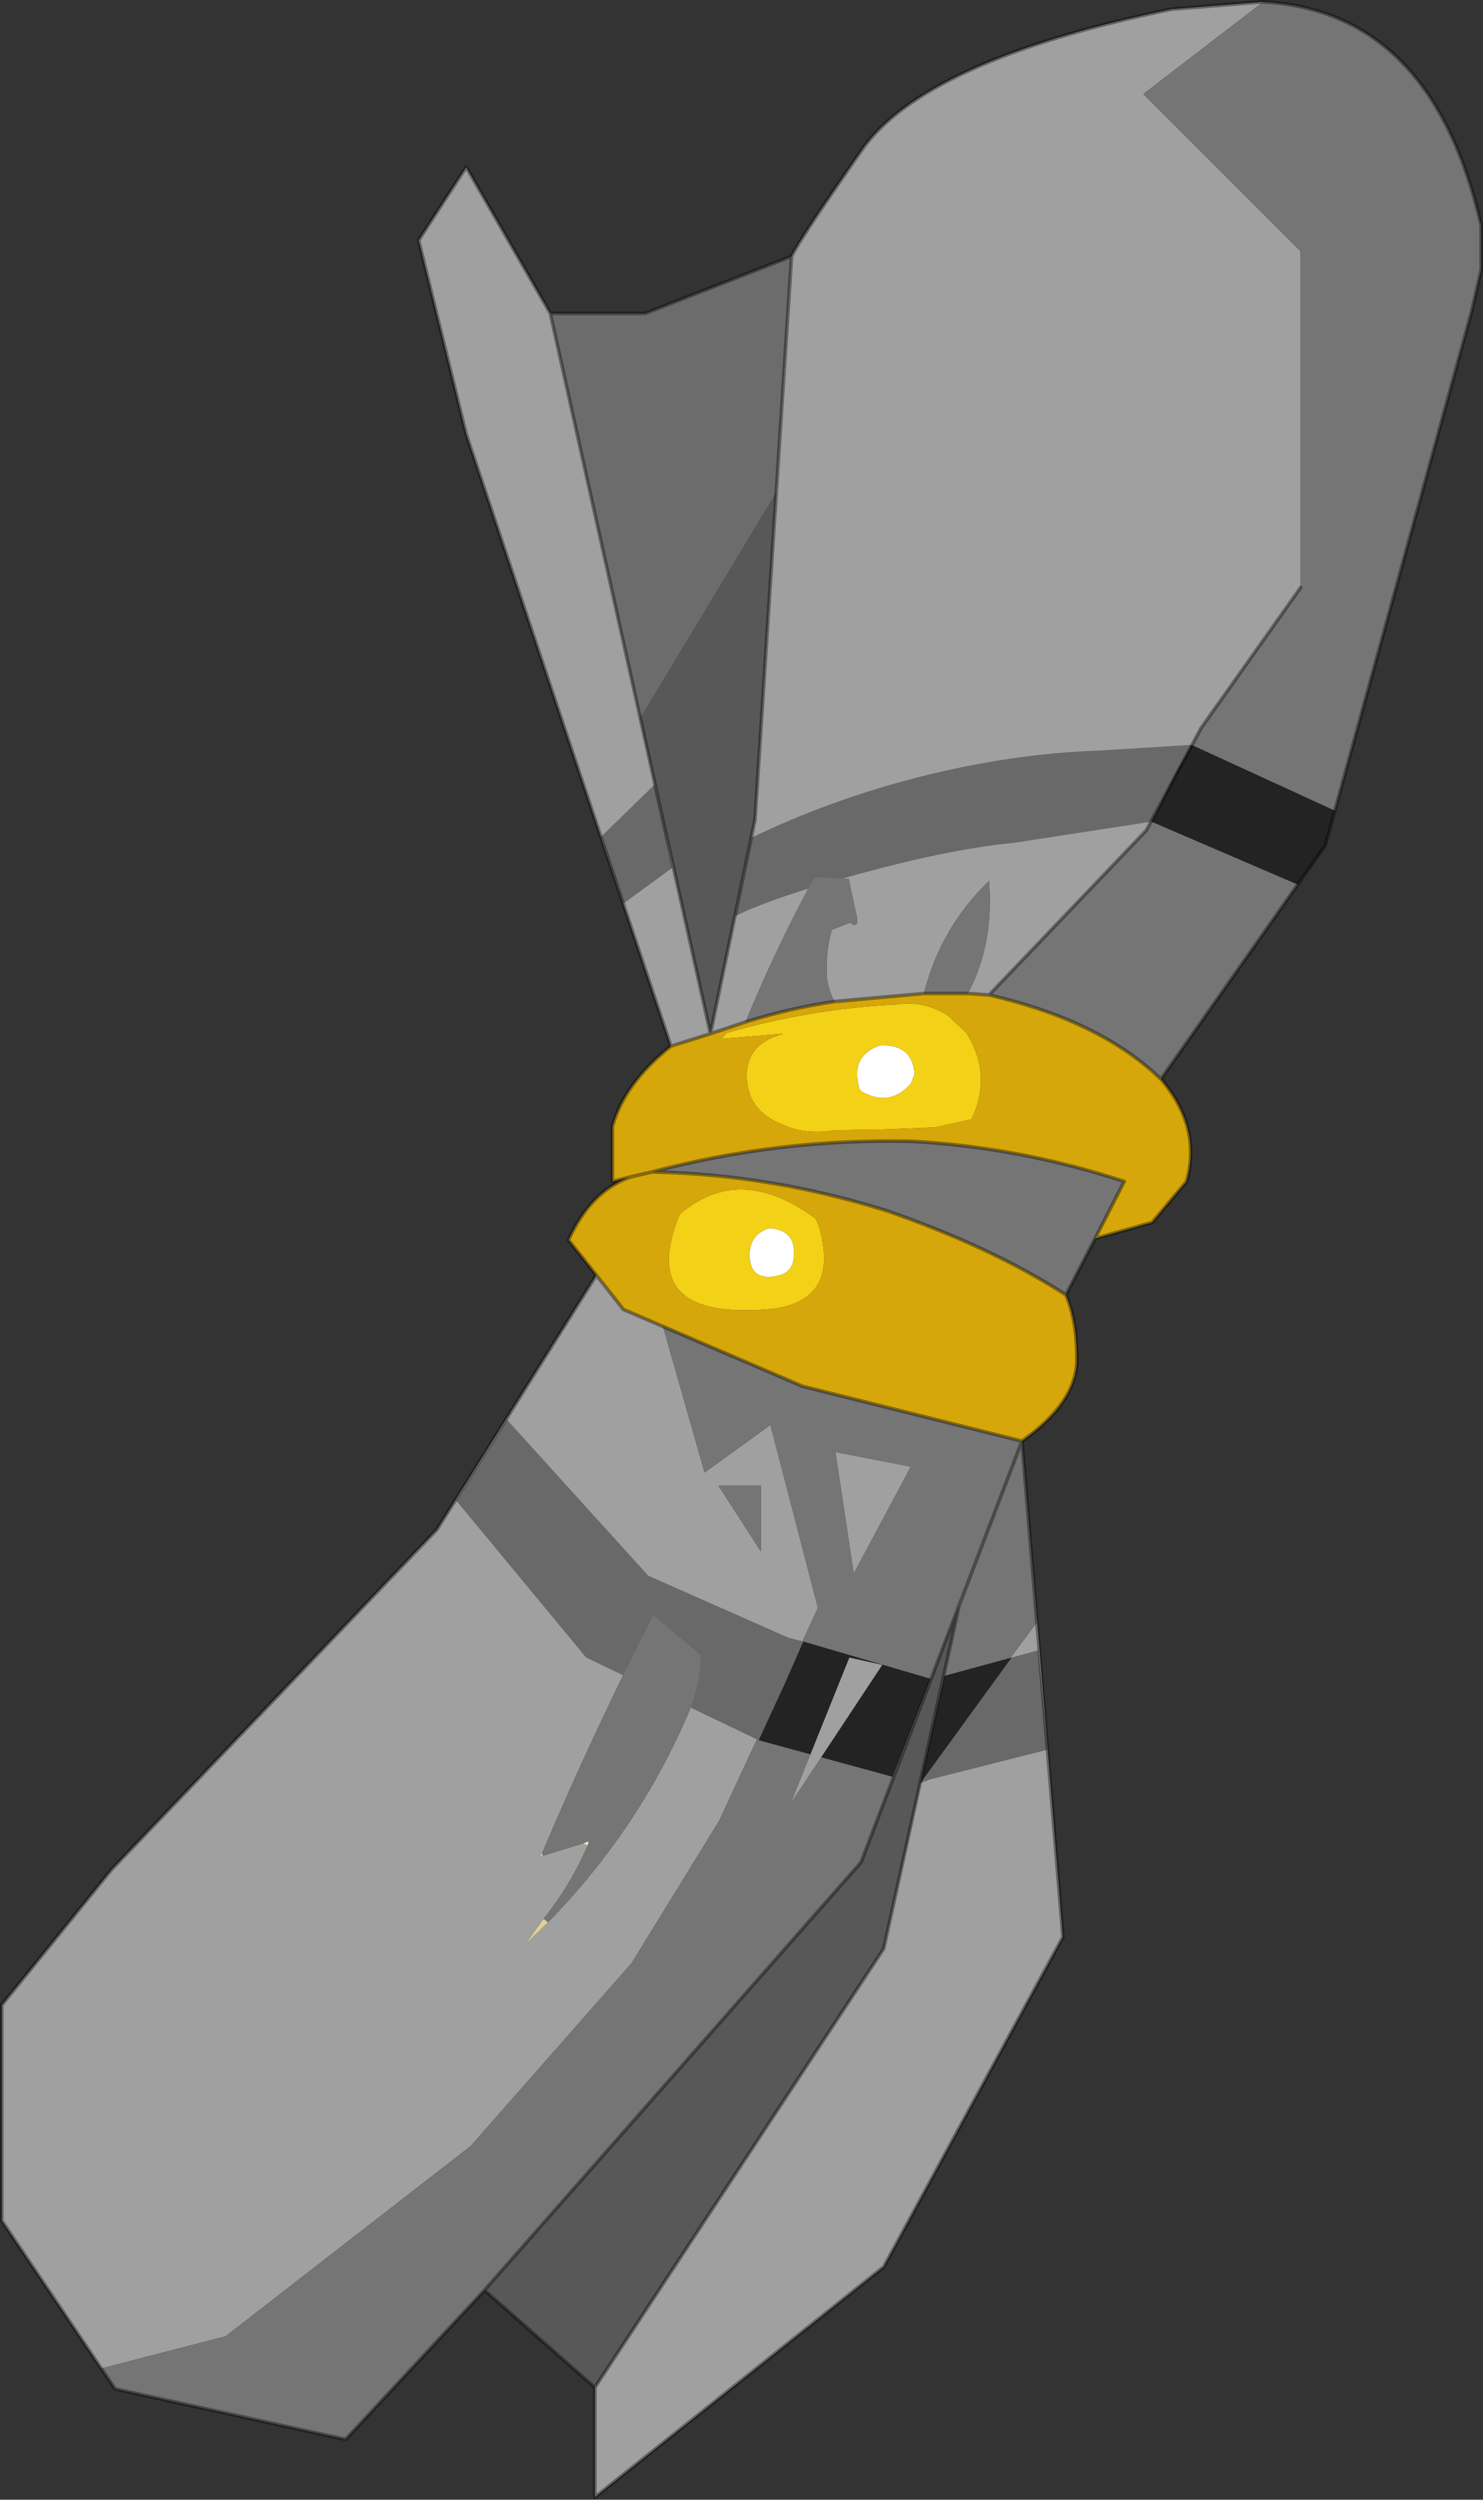 <?xml version="1.0" encoding="UTF-8" standalone="no"?>
<!DOCTYPE svg PUBLIC "-//W3C//DTD SVG 1.1//EN" "http://www.w3.org/Graphics/SVG/1.1/DTD/svg11.dtd">
<svg width="100%" height="100%" viewBox="0 0 1014 1709" version="1.1" xmlns="http://www.w3.org/2000/svg" xmlns:xlink="http://www.w3.org/1999/xlink" xml:space="preserve" xmlns:serif="http://www.serif.com/" style="fill-rule:evenodd;clip-rule:evenodd;stroke-linecap:round;stroke-linejoin:round;">
    <rect x="0" y="0" width="1014" height="1709" fill="#333333" stroke="none"/>
    <g transform="matrix(1,0,0,1,-1789.25,-899.75)">
        <g transform="matrix(10,0,0,10,1790.5,900.5)">
            <g id="sprite0">
                <g id="shape0">
                    <path d="M86.25,0.05L78.05,6.35L88.8,17.1L88.8,40.1L82,49.7L78.25,56.7L67.5,67.95L66.05,67.85C67.25,65.617 67.733,63.05 67.5,60.15C65.267,62.317 63.783,64.883 63.05,67.85L56.95,68.4C56.617,67.833 56.433,67.2 56.4,66.5C56.367,65.433 56.483,64.433 56.75,63.5L58,63C58.5,63.4 58.617,63.1 58.35,62.1L57.9,60L55.65,59.9L55.5,60C53.767,63.2 52.217,66.467 50.85,69.8L48.45,70.6L51.5,55.95L52.95,33.6L54,17.45C54.333,16.717 55.917,14.317 58.75,10.25C61.583,6.117 68.667,2.883 80,0.55L86.25,0.05M43.65,49.05L48.45,70.6L45.75,71.45L31.75,29.6L28.5,16.35L31.75,11.35L37.5,21.35L43.65,49.05M40.65,87.1L42.5,89.45L45.2,90.6L48.05,100.6L52.55,97.35L55.8,109.85L49.05,124.4L43.05,134.15L32.05,146.65L15.3,159.65L6.8,161.85L0,151.75L0,137L7.5,127.75L29.75,104.5L40.65,87.1M40.55,163.15L60.3,133.15L62.9,121.45L70.8,110.8L72.55,132.35L60.3,154.9L40.55,170.65L40.55,163.15M51.9,101.5L49,101.5L51.9,106L51.9,101.5M58.25,107.5L57,99.2L62.15,100.2L58.25,107.5M37.35,131.35C41.45,127.15 44.633,122.417 46.9,117.15C47.433,115.95 47.733,114.6 47.8,113.1L44.55,110.35C41.883,115.517 39.35,120.933 36.95,126.6L36.8,126.85L37,126.8L39.75,125.95L40.05,126.1C39.317,127.833 38.317,129.5 37.05,131.1L35.8,132.85L37.35,131.35" style="fill:#a0a0a0;"/>
                    <path d="M67.5,67.95L78.25,56.7L82,49.7L88.8,40.1L88.8,17.1L78.05,6.35L86.25,0.05C93.95,0.483 98.917,5.583 101.15,15.35L101.15,18.35L100.5,21.2L90.5,57.7L79.25,73.7C76.483,71.033 72.567,69.117 67.5,67.95M63.05,67.85C63.783,64.883 65.267,62.317 67.5,60.15C67.733,63.05 67.25,65.617 66.05,67.85L63.05,67.85M45.2,90.6L54.75,94.7L69.75,98.45L70.8,110.8L62.9,121.45L65.45,109.7L58.75,127.25L33,156.5L23.5,166.7L7.75,163.25L6.8,161.85L15.3,159.65L32.05,146.65L43.05,134.15L49.05,124.4L55.8,109.85L52.55,97.35L48.05,100.6L45.2,90.6M72.75,88.45C69.383,86.283 65.3,84.367 60.5,82.7C55.167,81.033 49.817,80.15 44.45,80.05C50.25,78.517 56.15,77.817 62.15,77.95C67.117,78.217 71.983,79.133 76.75,80.7L74.75,84.6L72.75,88.45M51.9,101.5L51.9,106L49,101.5L51.9,101.5M58.25,107.5L62.15,100.2L57,99.2L58.25,107.5M57.95,113.25L53.95,123.2L60.2,113.75L57.95,113.25" style="fill:#757575;"/>
                    <path d="M54,17.45L52.95,33.6L43.65,49.05L37.5,21.35L44,21.35L54,17.45" style="fill:#6c6c6c;"/>
                    <path d="M52.95,33.6L51.5,55.95L48.45,70.6L43.65,49.05L52.95,33.6M33,156.5L58.75,127.25L65.45,109.7L62.9,121.45L60.3,133.15L40.55,163.15L33,156.5" style="fill:#585858;"/>
                    <path d="M61.15,68.6C62.45,68.4 63.65,68.667 64.75,69.4L65.95,70.55C67.15,72.45 67.267,74.417 66.3,76.45L63.8,77L60.2,77.15L56.95,77.2C55.55,77.433 54.317,77.283 53.25,76.75C51.85,76.183 51.083,75.217 50.95,73.85C50.817,72.417 51.4,71.417 52.7,70.85L53.4,70.6L49.2,70.95L49.55,70.55C53.317,69.45 57.183,68.8 61.15,68.6M62.15,74L62.4,73.35C62.3,71.983 61.517,71.333 60.05,71.4C58.717,71.867 58.233,72.8 58.6,74.2C58.633,74.4 58.733,74.533 58.9,74.6C60.133,75.267 61.217,75.067 62.15,74M52.45,83.9C51.483,84.233 51.05,84.933 51.15,86C51.25,87 51.867,87.383 53,87.15C53.733,87.017 54.117,86.567 54.15,85.8C54.25,84.6 53.683,83.967 52.45,83.9M55.65,83.25L55.85,83.7C56.85,87.067 55.833,88.967 52.8,89.4C46.467,90.033 44.317,87.883 46.35,82.95C49.083,80.583 52.183,80.683 55.65,83.25" style="fill:#f2d117;"/>
                    <path d="M62.15,74C61.217,75.067 60.133,75.267 58.9,74.6C58.733,74.533 58.633,74.4 58.6,74.2C58.233,72.8 58.717,71.867 60.05,71.4C61.517,71.333 62.3,71.983 62.4,73.35L62.15,74M52.45,83.9C53.683,83.967 54.25,84.6 54.15,85.8C54.117,86.567 53.733,87.017 53,87.15C51.867,87.383 51.25,87 51.15,86C51.05,84.933 51.483,84.233 52.45,83.9" style="fill:#fff;"/>
                    <path d="M48.45,70.6L50.85,69.8C52.85,69.167 54.883,68.7 56.95,68.4L63.05,67.85L66.05,67.85L67.5,67.95C72.567,69.117 76.483,71.033 79.25,73.7C81.117,75.9 81.7,78.233 81,80.7L78.65,83.5L74.75,84.6L76.75,80.7C71.983,79.133 67.117,78.217 62.15,77.95C56.15,77.817 50.25,78.517 44.45,80.05C49.817,80.15 55.167,81.033 60.5,82.7C65.3,84.367 69.383,86.283 72.75,88.45C73.283,89.683 73.533,91.233 73.5,93.1C73.4,94.967 72.15,96.75 69.75,98.45L54.75,94.7L45.2,90.6L42.5,89.45L40.65,87.1L38.75,84.7C39.55,82.933 40.6,81.667 41.9,80.9C42.233,80.7 42.583,80.533 42.95,80.4L41.75,80.7L41.75,76.95C42.283,74.983 43.617,73.15 45.75,71.45L48.45,70.6M61.15,68.6C57.183,68.8 53.317,69.45 49.55,70.55L49.2,70.95L53.4,70.6L52.7,70.85C51.4,71.417 50.817,72.417 50.95,73.85C51.083,75.217 51.85,76.183 53.25,76.75C54.317,77.283 55.55,77.433 56.95,77.2L60.2,77.15L63.8,77L66.3,76.45C67.267,74.417 67.15,72.45 65.95,70.55L64.75,69.4C63.65,68.667 62.45,68.4 61.15,68.6M55.65,83.25C52.183,80.683 49.083,80.583 46.35,82.95C44.317,87.883 46.467,90.033 52.8,89.4C55.833,88.967 56.85,87.067 55.85,83.7L55.65,83.25" style="fill:#d6a70a;"/>
                    <path d="M39.75,125.95L40.15,125.8L40.05,126.1L39.75,125.95" style="fill:#f1eac2;"/>
                    <path d="M36.95,126.6L37,126.8L36.8,126.85L36.95,126.6M37.05,131.1L37.35,131.35L35.8,132.85L37.05,131.1" style="fill:#ddd195;"/>
                    <path d="M78.6,56.1L69.2,57.55C66.367,57.817 62.867,58.517 58.7,59.65C54.867,60.683 52.017,61.65 50.15,62.55L51.25,57.2C54.917,55.433 58.8,54.033 62.9,53C67.033,51.967 71.017,51.383 74.85,51.25L81.35,50.85L80.3,52.75L78.6,56.1M44.7,53.5L45.85,59.25L42.5,61.7L41.05,57.3L40.95,57.15L44.7,53.5M62.8,121.85L69.05,113.25L70.85,112.75L71.5,119.55L63.4,121.6L62.8,121.85M51.75,118.9L39.95,113.25L31.1,102.55L31.1,102.5L34.55,97L44.2,107.65L53.8,111.9L54.8,112.15L53.55,115L51.75,118.9" style="fill:#696969;"/>
                    <path d="M81.35,50.85L91.15,55.35L90.5,57.8L88.6,60.4L78.6,56.1L80.3,52.75L81.35,50.85M62.8,121.85L64.45,114.5L68.85,113.3L69.05,113.25L62.8,121.85M54.8,112.15L63.5,114.7L60.9,121.4L51.75,118.9L53.55,115L54.8,112.15" style="fill:#232323;"/>
                    <path d="M50.85,69.8C52.217,66.467 53.767,63.2 55.5,60L55.65,59.9L57.9,60L58.35,62.1C58.617,63.1 58.5,63.4 58,63L56.75,63.5C56.483,64.433 56.367,65.433 56.4,66.5C56.433,67.2 56.617,67.833 56.95,68.4C54.883,68.7 52.85,69.167 50.85,69.8M47.8,113.1C47.733,114.6 47.433,115.95 46.9,117.15C44.633,122.417 41.45,127.15 37.35,131.35L37.05,131.1C38.317,129.5 39.317,127.833 40.05,126.1L40.15,125.8L39.75,125.95L37,126.8L36.95,126.6C39.35,120.933 41.883,115.517 44.55,110.35L47.8,113.1" style="fill:#757575;"/>
                    <path d="M53.95,123.2L57.95,113.25L60.2,113.75L53.95,123.2" style="fill:#a0a0a0;"/>
                    <path d="M101.15,18.35L100.5,21.2L90.5,57.7L79.25,73.7C81.117,75.9 81.7,78.233 81,80.7L78.65,83.5L74.75,84.6L72.75,88.45C73.283,89.683 73.533,91.233 73.5,93.1C73.4,94.967 72.15,96.75 69.75,98.45L72.55,132.35L60.3,154.9L40.55,170.65L40.55,163.15L33,156.5L23.5,166.7L7.75,163.25L6.8,161.85L0,151.75L0,137L7.5,127.75L29.75,104.5L40.65,87.1L38.75,84.7C39.55,82.933 40.6,81.667 41.9,80.9C42.233,80.7 42.583,80.533 42.95,80.4L41.75,80.7L41.75,76.95C42.283,74.983 43.617,73.15 45.75,71.45L31.75,29.6L28.5,16.35L31.75,11.35L37.5,21.35L44,21.35L54,17.45C54.333,16.717 55.917,14.317 58.75,10.25C61.583,6.117 68.667,2.883 80,0.55L86.25,0.05C93.95,0.483 98.917,5.583 101.15,15.35L101.15,18.35M56.95,68.4L63.05,67.85L66.05,67.85L67.5,67.95L78.25,56.7L82,49.7L88.8,40.1M67.5,67.95C72.567,69.117 76.483,71.033 79.25,73.7M56.95,68.4C54.883,68.7 52.85,69.167 50.85,69.8L48.45,70.6L45.75,71.45M54,17.45L51.5,55.95L48.45,70.6L37.5,21.35M42.95,80.4L44.45,80.05C50.25,78.517 56.15,77.817 62.15,77.95C67.117,78.217 71.983,79.133 76.75,80.7L74.75,84.6M44.45,80.05C49.817,80.15 55.167,81.033 60.5,82.7C65.3,84.367 69.383,86.283 72.75,88.45M40.65,87.1L42.5,89.45L54.75,94.7L69.75,98.45L65.45,109.7L60.3,133.15L40.55,163.15M65.45,109.7L58.75,127.25L33,156.5" style="fill:none;fill-rule:nonzero;stroke:#000;stroke-opacity:0.37;stroke-width:0.25px;"/>
                </g>
            </g>
        </g>
    </g>
</svg>
